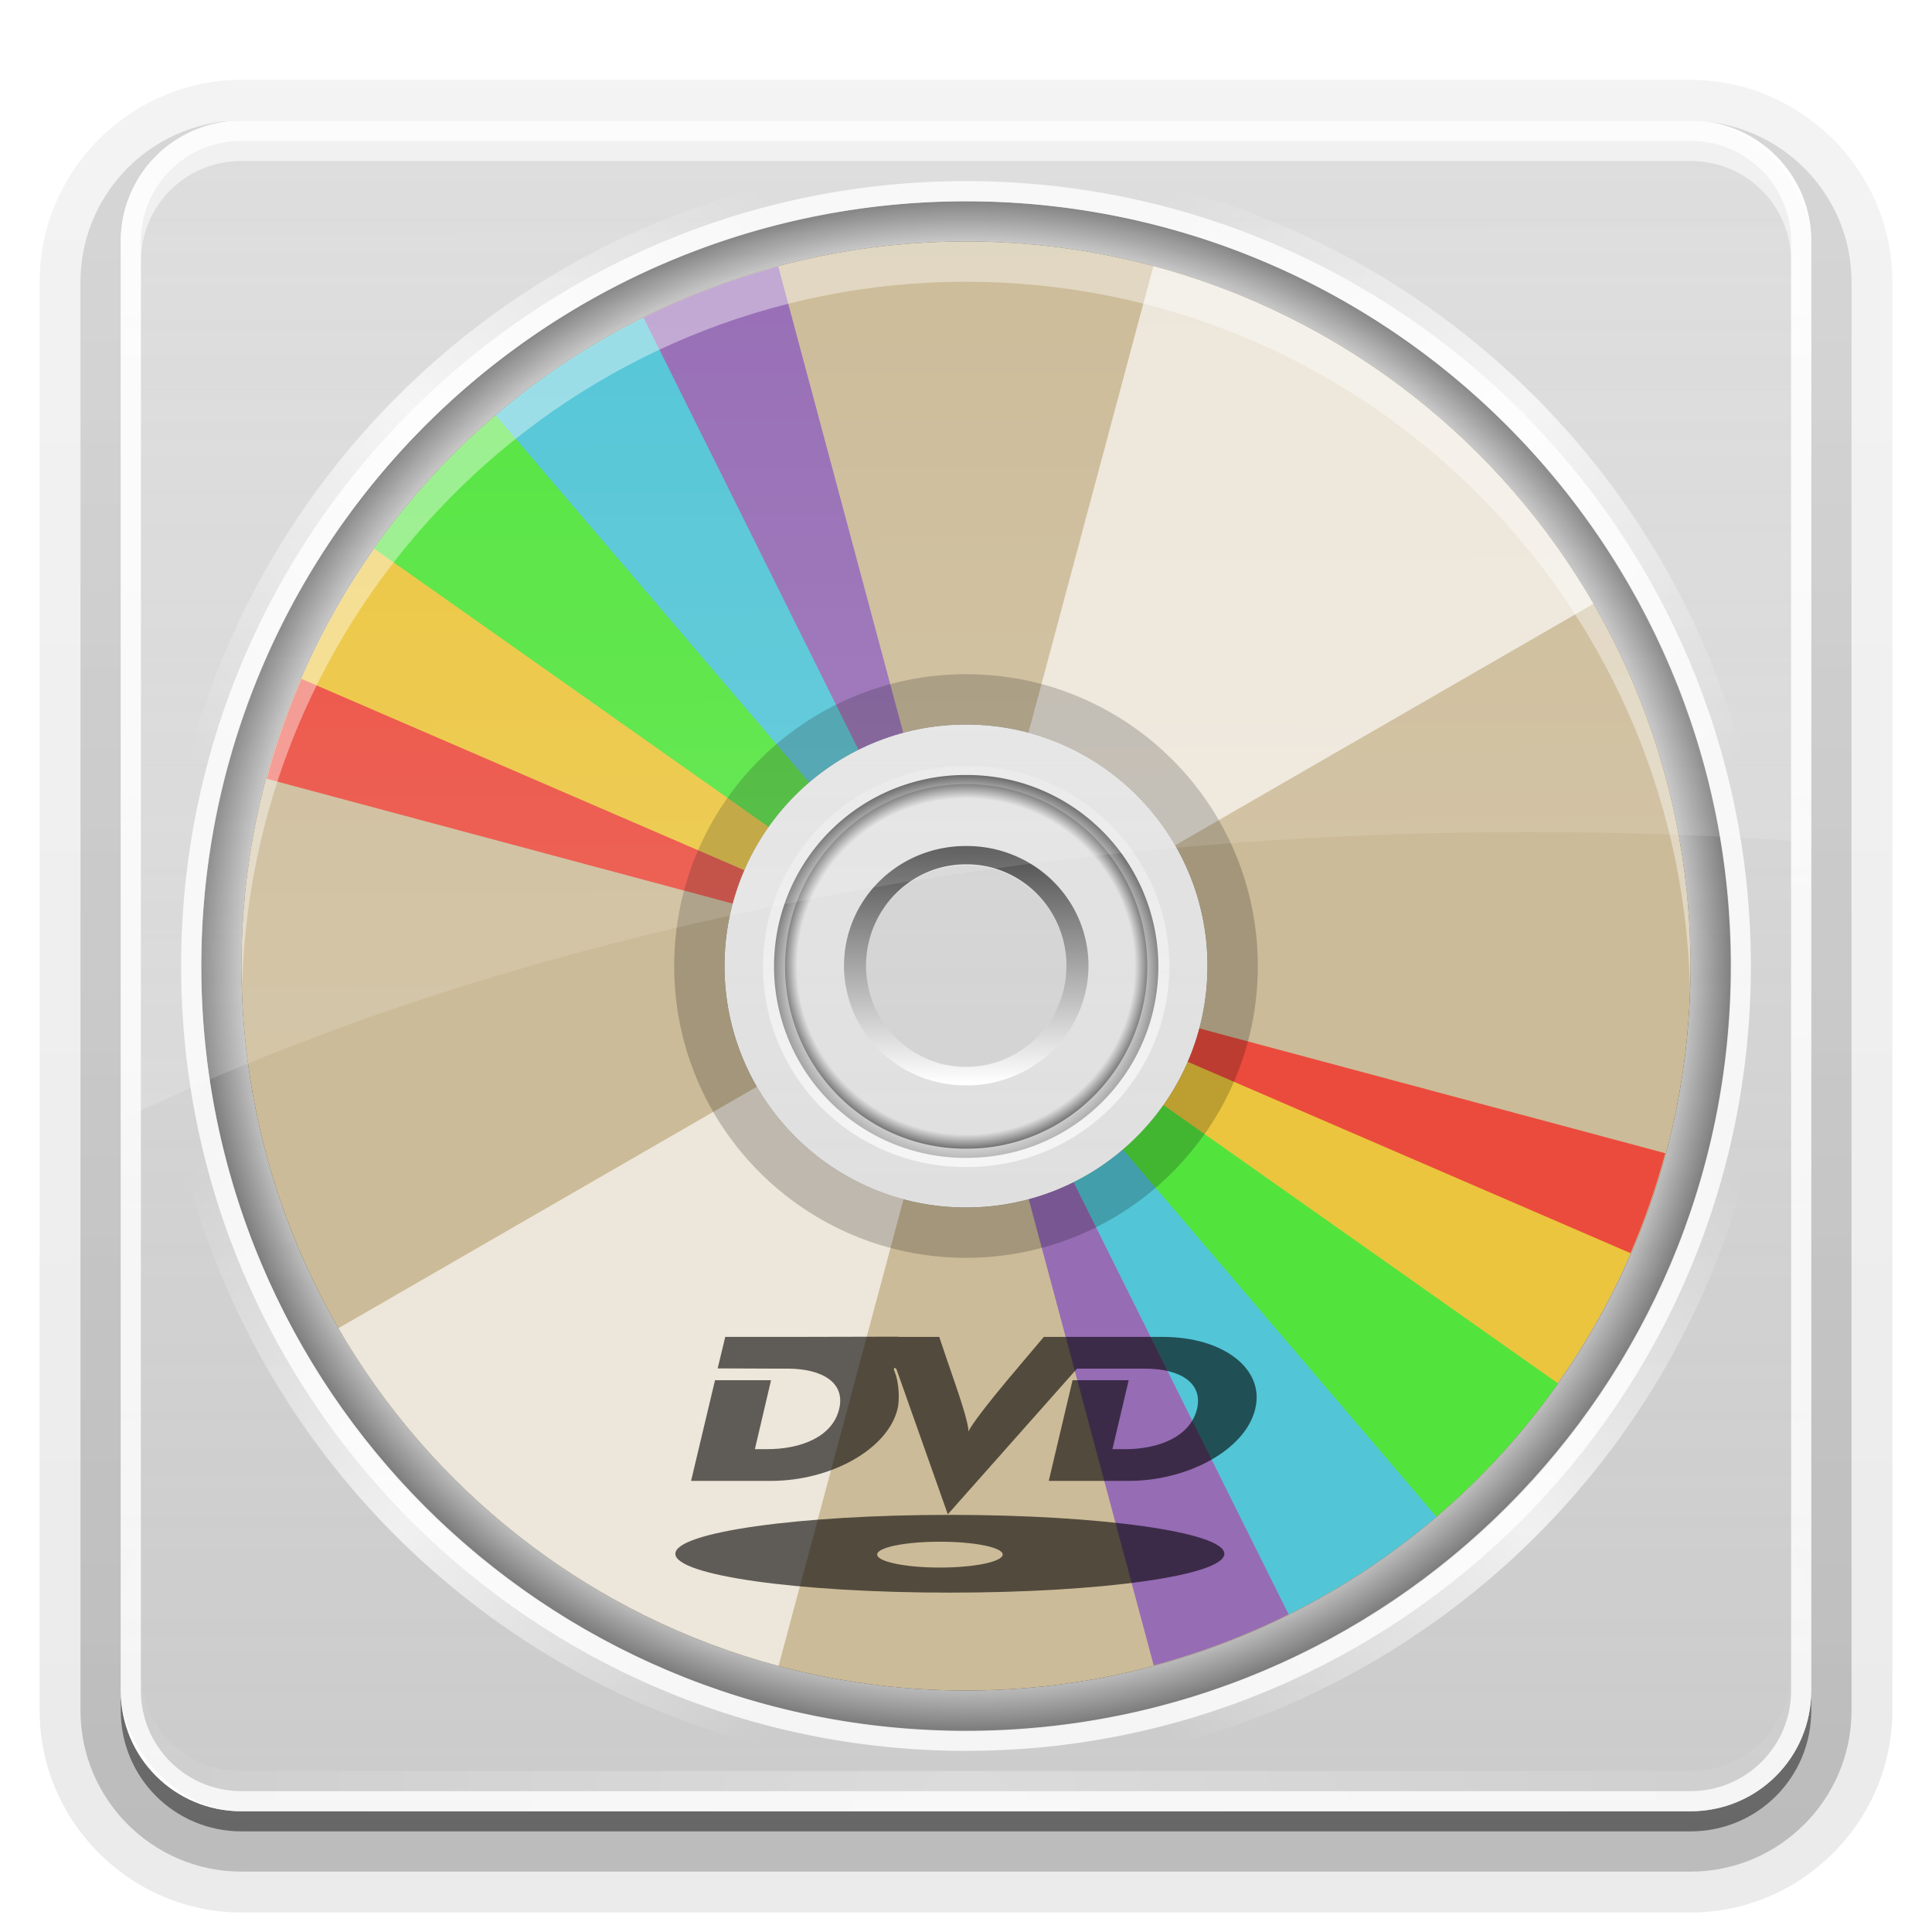 <svg display="inline" height="96" width="96" xmlns="http://www.w3.org/2000/svg" xmlns:xlink="http://www.w3.org/1999/xlink" xmlns:sodipodi="http://sodipodi.sourceforge.net/DTD/sodipodi-0.dtd" xmlns:inkscape="http://www.inkscape.org/namespaces/inkscape">
 <defs>
  <linearGradient id="linearGradient3737">
   <stop stop-color="#ffffff" stop-opacity="1"/>
   <stop stop-color="#ffffff" stop-opacity="0" offset="1"/>
  </linearGradient>
  <linearGradient x2="0" xlink:href="#linearGradient3737" y1="6" y2="63.893" gradientUnits="userSpaceOnUse" id="linearGradient3188"/>
  <radialGradient cy="90.17" r="42" xlink:href="#linearGradient3737" gradientUnits="userSpaceOnUse" id="radialGradient3619" cx="48" gradientTransform="matrix(1.157 0 0 0.996 -7.551 0.197)"/>
  <linearGradient x1="48" x2="48.25" y1="7.409" y2="63.18" gradientUnits="userSpaceOnUse" id="linearGradient3645">
   <stop stop-color="#ffffff" stop-opacity="0"/>
   <stop stop-color="#ffffff" stop-opacity="0.234" offset="1"/>
  </linearGradient>
  <linearGradient x1="25.22" x2="94.57" gradientUnits="userSpaceOnUse" id="linearGradient4004">
   <stop stop-color="#4d4d4d" stop-opacity="1"/>
   <stop stop-color="#ffffff" stop-opacity="1" offset="1"/>
  </linearGradient>
  <radialGradient cy="61.922" r="33.714" gradientUnits="userSpaceOnUse" id="radialGradient4012" cx="59.894" gradientTransform="matrix(1 0 0 0.838 0 10.06)">
   <stop stop-color="#000000" stop-opacity="0"/>
   <stop stop-color="#000000" stop-opacity="0" offset="0.85"/>
   <stop stop-color="#000000" stop-opacity="1" offset="1"/>
  </radialGradient>
  <linearGradient x1="26.18" x2="93.61" gradientUnits="userSpaceOnUse" id="linearGradient4014">
   <stop stop-color="#ffffff" stop-opacity="0.203"/>
   <stop stop-color="#ffffff" stop-opacity="0.68" offset="1"/>
  </linearGradient>
  <clipPath id="clipPath4031">
   <path d="M 48,32 C 28.118,32 12,48.118 12,68 12,87.882 28.118,104 48,104 67.882,104 84,87.882 84,68 84,48.118 67.882,32 48,32 z m 0,24 c 6.627,0 12,5.373 12,12 0,6.627 -5.373,12 -12,12 -6.627,0 -12,-5.373 -12,-12 0,-6.627 5.373,-12 12,-12 z" inkscape:connector-curvature="0"/>
  </clipPath>
  <filter x="-0.19" y="-0.171" height="1.341" color-interpolation-filters="sRGB" id="filter4035" width="1.381">
   <feGaussianBlur stdDeviation="4.948"/>
  </filter>
  <clipPath id="clipPath4187">
   <path d="m 48,102 c -19.882,0 -36,16.118 -36,36 0,19.882 16.118,36 36,36 19.882,0 36,-16.118 36,-36 0,-19.882 -16.118,-36 -36,-36 z m 0,24 c 6.627,0 12,5.373 12,12 0,6.627 -5.373,12 -12,12 -6.627,0 -12,-5.373 -12,-12 0,-6.627 5.373,-12 12,-12 z" inkscape:connector-curvature="0"/>
  </clipPath>
  <filter x="-0.18" y="-0.18" height="1.36" color-interpolation-filters="sRGB" id="filter4195" width="1.36">
   <feGaussianBlur stdDeviation="5.216"/>
  </filter>
  <linearGradient x2="0" y1="90" y2="6" gradientUnits="userSpaceOnUse" id="linearGradient4574" gradientTransform="matrix(1 0 0 1 110 0)">
   <stop stop-color="#dcdcdc" stop-opacity="0.471"/>
   <stop stop-color="#dcdcdc" stop-opacity="0.235" offset="1"/>
  </linearGradient>
  <linearGradient x2="0" y1="89.67" y2="4.788" gradientUnits="userSpaceOnUse" id="linearGradient4584">
   <stop stop-color="#a0a0a0" stop-opacity="0.541"/>
   <stop stop-color="#a0a0a0" stop-opacity="0.345" offset="1"/>
  </linearGradient>
  <clipPath id="clipPath4592">
   <use xlink:href="#SVGCleanerId_4" inkscape:connector-curvature="0"/>
  </clipPath>
  <linearGradient x1="6.812" x2="88.14" gradientUnits="userSpaceOnUse" id="linearGradient4624">
   <stop stop-color="#ffffff" stop-opacity="0"/>
   <stop stop-color="#ffffff" stop-opacity="0" offset="0.25"/>
   <stop stop-color="#ffffff" stop-opacity="0.702" offset="0.5"/>
   <stop stop-color="#ffffff" stop-opacity="0" offset="0.75"/>
   <stop stop-color="#ffffff" stop-opacity="0" offset="1"/>
  </linearGradient>
  <radialGradient cy="47.765" r="35.86" gradientUnits="userSpaceOnUse" id="radialGradient4646" cx="46.47">
   <stop stop-color="#000000" stop-opacity="0"/>
   <stop stop-color="#000000" stop-opacity="0" offset="0.93"/>
   <stop stop-color="#000000" stop-opacity="1" offset="1"/>
  </radialGradient>
  <filter x="-0.12" y="-0.12" height="1.24" color-interpolation-filters="sRGB" id="filter4662" width="1.24">
   <feGaussianBlur stdDeviation="4.2"/>
  </filter>
  <filter color-interpolation-filters="sRGB" id="filter3751">
   <feGaussianBlur stdDeviation="1.44"/>
  </filter>
  <clipPath id="clipPath3721">
   <path d="m 76.014,47.513 a 28.284,28.284 0 1 1 -56.569,0 28.284,28.284 0 1 1 56.569,0 z" transform="matrix(1.343 0 0 1.343 -16.12 74.17)"/>
  </clipPath>
  <linearGradient x2="0" y1="92.54" y2="7.02" gradientUnits="userSpaceOnUse" id="ButtonShadow-0" gradientTransform="matrix(1.006 0 0 0.994 100 0)">
   <stop stop-color="#000000" stop-opacity="1"/>
   <stop stop-color="#000000" stop-opacity="0.588" offset="1"/>
  </linearGradient>
  <linearGradient x2="0" xlink:href="#ButtonShadow-0" y1="6.132" y2="90.24" gradientUnits="userSpaceOnUse" id="linearGradient3780" gradientTransform="matrix(1.024 0 0 -1.012 -1.143 98.07)"/>
  <linearGradient x2="0" xlink:href="#ButtonShadow-0" y1="6.132" y2="90.24" gradientUnits="userSpaceOnUse" id="linearGradient3721" gradientTransform="matrix(1 0 0 -1 0 97)"/>
  <rect x="6" rx="6" y="6" fill="url(#linearGradient4584)" fill-opacity="1" stroke="none" height="84" id="SVGCleanerId_0" width="84"/>
  <path d="m 81.071,48.5 a 34.643,34.643 0 1 1 -69.286,0 34.643,34.643 0 1 1 69.286,0 z" fill-opacity="1" stroke="none" id="SVGCleanerId_1"/>
  <path stroke-opacity="1" d="m 92.58,61.922 a 32.686,27.208 0 1 1 -65.371,0 32.686,27.208 0 1 1 65.371,0 z" stroke-dasharray="none" id="SVGCleanerId_2" stroke-dashoffset="0" stroke-linecap="round" stroke-linejoin="miter" stroke-miterlimit="4"/>
  <path d="m 64.397,47.386 a 20.708,18.814 0 0 1 -6.065,13.304 L 43.689,47.386 z" fill="#ffffff" fill-opacity="1" stroke="none" id="SVGCleanerId_3" opacity="0.3"/>
  <path d="M 12,6 C 8.676,6 6,8.676 6,12 l 0,72 c 0,3.324 2.676,6 6,6 l 72,0 c 3.324,0 6,-2.676 6,-6 L 90,12 C 90,8.676 87.324,6 84,6 L 12,6 z m 36,4 C 68.987,10 86,27.013 86,48 86,68.987 68.987,86 48,86 27.013,86 10,68.987 10,48 10,27.013 27.013,10 48,10 z" id="SVGCleanerId_4"/>
  <path stroke-opacity="1" d="m 87.126,49.028 a 39.648,39.648 0 1 1 -79.297,0 39.648,39.648 0 1 1 79.297,0 z" stroke-width="2.033" fill="none" stroke="url(#linearGradient4624)" stroke-dasharray="none" id="SVGCleanerId_5" stroke-dashoffset="0" stroke-linecap="round" stroke-linejoin="miter" stroke-miterlimit="4"/>
  <path d="m 60.947,57.784 a 20.708,18.814 0 0 1 -2.615,2.906 L 43.689,47.386 z" fill="#7137c8" fill-opacity="1" stroke="none" id="SVGCleanerId_6"/>
  <path d="m 60.779,58.011 a 20.708,18.814 0 0 1 -3.384,3.479 L 43.689,47.386 z" fill="#00ccff" fill-opacity="1" stroke="none" id="SVGCleanerId_7"/>
  <path d="m 62.724,54.796 a 20.708,18.814 0 0 1 -2.26,3.622 L 43.689,47.386 z" fill="#ffcc00" fill-opacity="1" stroke="none" id="SVGCleanerId_8"/>
  <path d="m 61.623,56.793 a 20.708,18.814 0 0 1 -1.699,2.273 L 43.689,47.386 z" fill="#ff0000" fill-opacity="1" stroke="none" id="SVGCleanerId_9"/>
  <path d="m 63.123,53.883 a 20.708,18.814 0 0 1 -2.37,4.162 L 43.689,47.386 z" fill="#00ff00" fill-opacity="1" stroke="none" id="SVGCleanerId_10"/>
 </defs>
 <path d="M 12,3.969 C 6.489,3.969 1.969,8.489 1.969,14 l 0,71 c 0,5.511 4.52,10.031 10.031,10.031 l 72,0 c 5.511,0 10.031,-4.52 10.031,-10.031 l 0,-71 C 94.031,8.489 89.511,3.969 84,3.969 l -72,0 z M 12,6 84,6 c 3.324,0 6,2.676 6,6 l 0,72 c 0,3.324 -2.676,6 -6,6 L 12,90 C 8.676,90 6,87.324 6,84 L 6,12 C 6,8.676 8.676,6 12,6 z" fill="url(#linearGradient3780)" fill-opacity="1" fill-rule="nonzero" stroke="none" opacity="0.08" inkscape:connector-curvature="0"/>
 <path d="M 12,4.969 C 7.028,4.969 2.969,9.028 2.969,14 l 0,71 c 0,4.972 4.06,9.031 9.031,9.031 l 72,0 c 4.972,0 9.031,-4.06 9.031,-9.031 l 0,-71 C 93.031,9.028 88.972,4.969 84,4.969 l -72,0 z M 12,6 84,6 c 3.324,0 6,2.676 6,6 l 0,72 c 0,3.324 -2.676,6 -6,6 L 12,90 C 8.676,90 6,87.324 6,84 L 6,12 C 6,8.676 8.676,6 12,6 z" fill="url(#linearGradient3780)" fill-opacity="1" fill-rule="nonzero" stroke="none" opacity="0.1" inkscape:connector-curvature="0"/>
 <path d="M 11.188,6.031 C 7.16,6.442 4,9.866 4,14 l 0,71 c 0,4.409 3.591,8 8,8 l 72,0 c 4.409,0 8,-3.591 8,-8 L 92,14 C 92,9.803 88.741,6.354 84.625,6.031 87.658,6.337 90,8.884 90,12 l 0,72 c 0,3.324 -2.676,6 -6,6 L 12,90 C 8.676,90 6,87.324 6,84 L 6,12 c 0,-3.116 2.342,-5.663 5.375,-5.969 -0.062,0.005 -0.126,-0.006 -0.188,0 z" fill="url(#linearGradient3780)" fill-opacity="1" fill-rule="nonzero" stroke="none" opacity="0.2" inkscape:connector-curvature="0"/>
 <path d="M 6.438,9.75 C 5.538,10.927 5,12.397 5,14 l 0,71 c 0,3.878 3.122,7 7,7 l 72,0 c 3.878,0 7,-3.122 7,-7 L 91,14 C 91,12.397 90.462,10.927 89.562,9.75 89.842,10.444 90,11.204 90,12 l 0,72 c 0,3.324 -2.676,6 -6,6 L 12,90 C 8.676,90 6,87.324 6,84 L 6,12 C 6,11.204 6.158,10.444 6.438,9.75 z" fill="url(#linearGradient3780)" fill-opacity="1" fill-rule="nonzero" stroke="none" opacity="0.3" inkscape:connector-curvature="0"/>
 <path d="m 6,84 0,1 c 0,3.324 2.676,6 6,6 l 72,0 c 3.324,0 6,-2.676 6,-6 l 0,-1 c 0,3.324 -2.676,6 -6,6 L 12,90 C 8.676,90 6,87.324 6,84 z" fill="url(#linearGradient3721)" fill-opacity="1" fill-rule="nonzero" stroke="none" opacity="0.45" inkscape:connector-curvature="0"/>
 <use xlink:href="#SVGCleanerId_0"/>
 <path d="m -94.857,8.603 c -20.944,0 -37.969,17.025 -37.969,37.969 0,20.944 17.025,37.969 37.969,37.969 20.944,0 37.969,-17.025 37.969,-37.969 0,-20.944 -17.025,-37.969 -37.969,-37.969 z m 0,25.969 c 6.627,0 12,5.373 12,12 0,6.627 -5.373,12 -12,12 -6.627,0 -12,-5.373 -12,-12 0,-6.627 5.373,-12 12,-12 z" fill="#000000" fill-opacity="1" stroke="none" opacity="0.42" inkscape:connector-curvature="0"/>
 <path d="m 82.327,47.765 a 35.86,35.86 0 1 1 -71.721,0 35.86,35.86 0 1 1 71.721,0 z" fill="url(#radialGradient4646)" fill-opacity="1" stroke="none" opacity="0.4" transform="matrix(1.06 0 0 1.06 -1.239 -2.615)"/>
 <path d="m 48,102 c -19.882,0 -36,16.118 -36,36 0,19.882 16.118,36 36,36 19.882,0 36,-16.118 36,-36 0,-19.882 -16.118,-36 -36,-36 z m 0,24 c 6.627,0 12,5.373 12,12 0,6.627 -5.373,12 -12,12 -6.627,0 -12,-5.373 -12,-12 0,-6.627 5.373,-12 12,-12 z" clip-path="url(#clipPath3721)" fill="#000000" fill-opacity="1" stroke="none" filter="url(#filter3751)" opacity="0.8" inkscape:connector-curvature="0" transform="matrix(1 0 0 1 0 -90)"/>
 <path d="M 48,12 C 28.118,12 12,28.118 12,48 12,67.882 28.118,84 48,84 67.882,84 84,67.882 84,48 84,28.118 67.882,12 48,12 z m 0,24 c 6.627,0 12,5.373 12,12 0,6.627 -5.373,12 -12,12 -6.627,0 -12,-5.373 -12,-12 0,-6.627 5.373,-12 12,-12 z" fill="#ccbb98" fill-opacity="1" stroke="none" inkscape:connector-curvature="0"/>
 <use xlink:href="#SVGCleanerId_1" fill="#c8c0cb" transform="matrix(1.039 0 0 1.039 89.75 -2.4)"/>
 <use xlink:href="#SVGCleanerId_1" fill="#ff0000" transform="matrix(0.346 0 0 0.346 121.92 31.2)"/>
 <path d="m 48,36 c -6.627,0 -12,5.373 -12,12 0,6.627 5.373,12 12,12 6.627,0 12,-5.373 12,-12 0,-6.627 -5.373,-12 -12,-12 z m 0,7 c 2.761,0 5,2.239 5,5 0,2.761 -2.239,5 -5,5 -2.761,0 -5,-2.239 -5,-5 0,-2.761 2.239,-5 5,-5 z" fill="#ffffff" fill-opacity="1" stroke="none" opacity="0.3" inkscape:connector-curvature="0"/>
 <use stroke-width="5.422" xlink:href="#SVGCleanerId_2" fill="none" stroke="url(#linearGradient4004)" opacity="0.6" transform="matrix(0 0.168 -0.202 0 60.52 37.922)"/>
 <use stroke-width="3.139" xlink:href="#SVGCleanerId_2" fill="url(#radialGradient4012)" fill-opacity="1" fill-rule="evenodd" stroke="url(#linearGradient4014)" opacity="0.5" transform="matrix(0 0.291 -0.349 0 69.62 30.592)"/>
 <path d="M 57.312,33.219 48,68 79.188,50 C 74.414,41.731 66.535,35.69 57.312,33.219 z M 48,68 16.812,86 c 4.774,8.269 12.653,14.31 21.875,16.781 L 48,68 z" clip-path="url(#clipPath4031)" fill="#ffffff" fill-opacity="1" stroke="none" filter="url(#filter4035)" opacity="0.8" inkscape:connector-curvature="0" transform="matrix(1 0 0 1 0 -20)"/>
 <use xlink:href="#SVGCleanerId_3" transform="matrix(0.45 -1.679 1.848 0.495 -59.24 7.896)"/>
 <use xlink:href="#SVGCleanerId_3" transform="matrix(-0.45 1.679 -1.848 -0.495 155.24 -91.9)"/>
 <g clip-path="url(#clipPath4187)" filter="url(#filter4195)" opacity="0.6" transform="matrix(1 0 0 1 0 -90)">
  <use xlink:href="#SVGCleanerId_6" transform="matrix(1.506 0.869 -0.957 1.657 27.56 21.5)"/>
  <use xlink:href="#SVGCleanerId_7" transform="matrix(1.679 0.45 -0.495 1.848 -1.896 30.76)"/>
  <use xlink:href="#SVGCleanerId_8" transform="matrix(1.738 0 0 1.913 -27.951 47.33)"/>
  <use xlink:href="#SVGCleanerId_9" transform="matrix(1.679 -0.45 0.495 1.848 -48.831 70.08)"/>
  <use xlink:href="#SVGCleanerId_10" transform="matrix(1.679 0.45 -0.495 1.848 -1.896 30.76)"/>
  <use xlink:href="#SVGCleanerId_6" transform="matrix(-1.506 -0.869 0.957 -1.657 68.44 254.5)"/>
  <use xlink:href="#SVGCleanerId_7" transform="matrix(-1.679 -0.45 0.495 -1.848 97.9 245.24)"/>
  <use xlink:href="#SVGCleanerId_8" transform="matrix(-1.738 0 0 -1.913 123.95 228.67)"/>
  <use xlink:href="#SVGCleanerId_9" transform="matrix(-1.679 0.45 -0.495 -1.848 144.83 205.92)"/>
  <use xlink:href="#SVGCleanerId_10" transform="matrix(-1.679 -0.45 0.495 -1.848 97.9 245.24)"/>
 </g>
 <path d="m 48,33.5 c -8.008,0 -14.5,6.492 -14.5,14.5 0,8.008 6.492,14.5 14.5,14.5 8.008,0 14.5,-6.492 14.5,-14.5 0,-8.008 -6.492,-14.5 -14.5,-14.5 z m 0,2.5 c 6.627,0 12,5.373 12,12 0,6.627 -5.373,12 -12,12 -6.627,0 -12,-5.373 -12,-12 0,-6.627 5.373,-12 12,-12 z" fill="#000000" fill-opacity="1" stroke="none" opacity="0.2" inkscape:connector-curvature="0"/>
 <path d="m 48,12 c -19.882,0 -36,16.118 -36,36 0,0.337 0.022,0.665 0.031,1 C 12.565,29.584 28.455,14 48,14 67.545,14 83.435,29.584 83.969,49 83.978,48.665 84,48.337 84,48 84,28.118 67.882,12 48,12 z" fill="#ffffff" fill-opacity="1" stroke="none" opacity="0.4" inkscape:connector-curvature="0"/>
 <path d="m 44.649,66.418 -4.915,0.011 -3.697,0 -0.376,1.566 2.801,0.011 0.648,0 c 1.798,0 2.896,0.726 2.59,1.998 -0.33,1.394 -1.907,2.004 -3.57,2.004 l -0.62,0 0.803,-3.426 -2.784,0 -1.19,5.003 3.963,0 c 2.971,0 5.809,-1.563 6.298,-3.581 0.098,-0.367 0.089,-1.287 -0.144,-1.837 0,-0.025 -0.016,-0.034 -0.028,-0.083 -0.013,-0.012 -0.021,-0.099 0.028,-0.111 0.025,-0.012 0.071,0.037 0.083,0.05 0.024,0.061 0.039,0.105 0.039,0.105 l 2.518,7.118 6.42,-7.239 2.712,0 0.653,0 c 1.798,0 2.895,0.726 2.601,1.998 -0.342,1.394 -1.918,2.004 -3.581,2.004 l -0.625,0 0.808,-3.426 -2.789,0 -1.184,5.003 3.963,0 c 2.972,0 5.822,-1.563 6.298,-3.581 0.489,-2.006 -1.615,-3.575 -4.599,-3.575 l -5.905,0 c 0,0 -1.566,1.848 -1.86,2.203 -1.553,1.871 -1.838,2.373 -1.887,2.507 0.012,-0.135 -0.048,-0.634 -0.708,-2.529 -0.183,-0.514 -0.742,-2.181 -0.742,-2.181 l -2.02,0 0,-0.011 z m 2.546,8.855 c -7.533,0 -13.637,0.868 -13.637,1.932 0,1.076 6.104,1.932 13.637,1.932 7.533,0 13.643,-0.855 13.643,-1.932 0,-1.064 -6.11,-1.932 -13.643,-1.932 z m -0.493,1.334 c 1.724,0 3.122,0.282 3.122,0.636 0,0.355 -1.397,0.648 -3.122,0.648 -1.725,0 -3.116,-0.293 -3.116,-0.648 0,-0.354 1.391,-0.636 3.116,-0.636 z" fill-rule="evenodd" opacity="0.6" inkscape:connector-curvature="0"/>
 <path d="M 12,6 C 8.676,6 6,8.676 6,12 l 0,2 0,68 0,2 c 0,0.335 0.041,0.651 0.094,0.969 0.049,0.296 0.097,0.597 0.188,0.875 0.01,0.03 0.021,0.064 0.031,0.094 0.099,0.288 0.235,0.547 0.375,0.812 0.145,0.274 0.316,0.536 0.5,0.781 0.184,0.246 0.374,0.473 0.594,0.688 0.44,0.428 0.943,0.815 1.5,1.094 0.279,0.14 0.573,0.247 0.875,0.344 -0.256,-0.1 -0.487,-0.236 -0.719,-0.375 -0.007,-0.004 -0.024,0.004 -0.031,0 -0.032,-0.019 -0.062,-0.043 -0.094,-0.062 -0.12,-0.077 -0.231,-0.164 -0.344,-0.25 -0.106,-0.081 -0.213,-0.161 -0.312,-0.25 C 8.478,88.557 8.309,88.373 8.156,88.188 8.049,88.057 7.938,87.922 7.844,87.781 7.819,87.743 7.805,87.695 7.781,87.656 7.716,87.553 7.651,87.452 7.594,87.344 7.493,87.149 7.388,86.928 7.312,86.719 7.305,86.697 7.289,86.678 7.281,86.656 7.249,86.564 7.245,86.469 7.219,86.375 7.188,86.268 7.148,86.172 7.125,86.062 7.052,85.721 7,85.364 7,85 L 7,83 7,15 7,13 C 7,10.218 9.218,8 12,8 l 2,0 68,0 2,0 c 2.782,0 5,2.218 5,5 l 0,2 0,68 0,2 c 0,0.364 -0.052,0.721 -0.125,1.062 -0.044,0.207 -0.088,0.398 -0.156,0.594 -0.008,0.022 -0.023,0.041 -0.031,0.062 -0.063,0.174 -0.138,0.367 -0.219,0.531 -0.042,0.083 -0.079,0.17 -0.125,0.25 -0.055,0.097 -0.127,0.188 -0.188,0.281 -0.094,0.141 -0.205,0.276 -0.312,0.406 -0.143,0.174 -0.303,0.347 -0.469,0.5 -0.011,0.01 -0.02,0.021 -0.031,0.031 -0.138,0.126 -0.285,0.234 -0.438,0.344 -0.103,0.073 -0.204,0.153 -0.312,0.219 -0.007,0.004 -0.024,-0.004 -0.031,0 -0.232,0.139 -0.463,0.275 -0.719,0.375 0.302,-0.097 0.596,-0.204 0.875,-0.344 0.557,-0.279 1.06,-0.666 1.5,-1.094 0.22,-0.214 0.409,-0.442 0.594,-0.688 0.184,-0.246 0.355,-0.508 0.5,-0.781 0.14,-0.265 0.276,-0.525 0.375,-0.812 0.01,-0.031 0.021,-0.063 0.031,-0.094 0.09,-0.278 0.139,-0.579 0.188,-0.875 C 89.959,84.651 90,84.335 90,84 l 0,-2 0,-68 0,-2 C 90,8.676 87.324,6 84,6 L 12,6 z" fill="url(#linearGradient3188)" fill-opacity="1" fill-rule="nonzero" stroke="none" opacity="0.6" inkscape:connector-curvature="0"/>
 <path d="M 12,90 C 8.676,90 6,87.324 6,84 L 6,82 6,14 6,12 c 0,-0.335 0.041,-0.651 0.094,-0.969 0.049,-0.296 0.097,-0.597 0.188,-0.875 C 6.291,10.126 6.302,10.093 6.312,10.062 6.411,9.775 6.547,9.515 6.688,9.25 6.832,8.976 7.003,8.714 7.188,8.469 7.372,8.223 7.561,7.995 7.781,7.781 8.221,7.353 8.724,6.967 9.281,6.688 9.56,6.548 9.855,6.441 10.156,6.344 9.9,6.444 9.67,6.58 9.438,6.719 c -0.007,0.004 -0.024,-0.004 -0.031,0 -0.032,0.019 -0.062,0.043 -0.094,0.062 -0.12,0.077 -0.231,0.164 -0.344,0.25 -0.106,0.081 -0.213,0.161 -0.312,0.25 C 8.478,7.443 8.309,7.627 8.156,7.812 8.049,7.943 7.938,8.078 7.844,8.219 7.819,8.257 7.805,8.305 7.781,8.344 7.716,8.447 7.651,8.548 7.594,8.656 7.493,8.851 7.388,9.072 7.312,9.281 7.305,9.303 7.289,9.322 7.281,9.344 7.249,9.436 7.245,9.531 7.219,9.625 7.188,9.732 7.148,9.828 7.125,9.938 7.052,10.279 7,10.636 7,11 l 0,2 0,68 0,2 c 0,2.782 2.218,5 5,5 l 2,0 68,0 2,0 c 2.782,0 5,-2.218 5,-5 l 0,-2 0,-68 0,-2 C 89,10.636 88.948,10.279 88.875,9.938 88.831,9.731 88.787,9.54 88.719,9.344 88.711,9.322 88.695,9.303 88.688,9.281 88.625,9.108 88.549,8.914 88.469,8.75 88.427,8.667 88.39,8.58 88.344,8.5 88.289,8.403 88.217,8.312 88.156,8.219 88.062,8.078 87.951,7.943 87.844,7.812 87.701,7.638 87.541,7.466 87.375,7.312 87.364,7.302 87.355,7.291 87.344,7.281 87.205,7.156 87.059,7.047 86.906,6.938 86.804,6.864 86.702,6.784 86.594,6.719 c -0.007,-0.004 -0.024,0.004 -0.031,0 -0.232,-0.139 -0.463,-0.275 -0.719,-0.375 0.302,0.097 0.596,0.204 0.875,0.344 0.557,0.279 1.06,0.666 1.5,1.094 0.22,0.214 0.409,0.442 0.594,0.688 0.184,0.246 0.355,0.508 0.5,0.781 0.14,0.265 0.276,0.525 0.375,0.812 0.01,0.031 0.021,0.063 0.031,0.094 0.09,0.278 0.139,0.579 0.188,0.875 C 89.959,11.349 90,11.665 90,12 l 0,2 0,68 0,2 c 0,3.324 -2.676,6 -6,6 l -72,0 z" fill="url(#radialGradient3619)" fill-opacity="1" fill-rule="nonzero" stroke="none" opacity="0.3" inkscape:connector-curvature="0"/>
 <path d="M 12,6 C 8.676,6 6,8.676 6,12 l 0,43.656 c 18.407,-8.874 43.001,-14.312 70.062,-14.312 4.729,0 9.378,0.179 13.938,0.5 L 90,12 C 90,8.676 87.324,6 84,6 L 12,6 z" fill="url(#linearGradient3645)" fill-opacity="1" fill-rule="nonzero" stroke="none" opacity="0.8" inkscape:connector-curvature="0"/>
 <path d="m 122,6 c -3.324,0 -6,2.676 -6,6 l 0,72 c 0,3.324 2.676,6 6,6 l 72,0 c 3.324,0 6,-2.676 6,-6 l 0,-72 c 0,-3.324 -2.676,-6 -6,-6 l -72,0 z m 36,4 c 20.987,0 38,17.013 38,38 0,20.987 -17.013,38 -38,38 -20.987,0 -38,-17.013 -38,-38 0,-20.987 17.013,-38 38,-38 z" fill="url(#linearGradient4574)" fill-opacity="1" fill-rule="nonzero" stroke="none" inkscape:connector-curvature="0"/>
 <use stroke-width="2" xlink:href="#SVGCleanerId_4" clip-path="url(#clipPath4592)" fill="none" stroke="#ffffff" stroke-dasharray="none" filter="url(#filter4662)" opacity="0.8" stroke-miterlimit="4" inkscape:connector-curvature="0"/>
 <use xlink:href="#SVGCleanerId_5" transform="matrix(0.696 -0.696 0.696 0.696 -19.12 46.921)"/>
 <use xlink:href="#SVGCleanerId_5" opacity="0.4" transform="matrix(-0.696 -0.696 -0.696 0.696 115.12 46.921)"/>
</svg>
